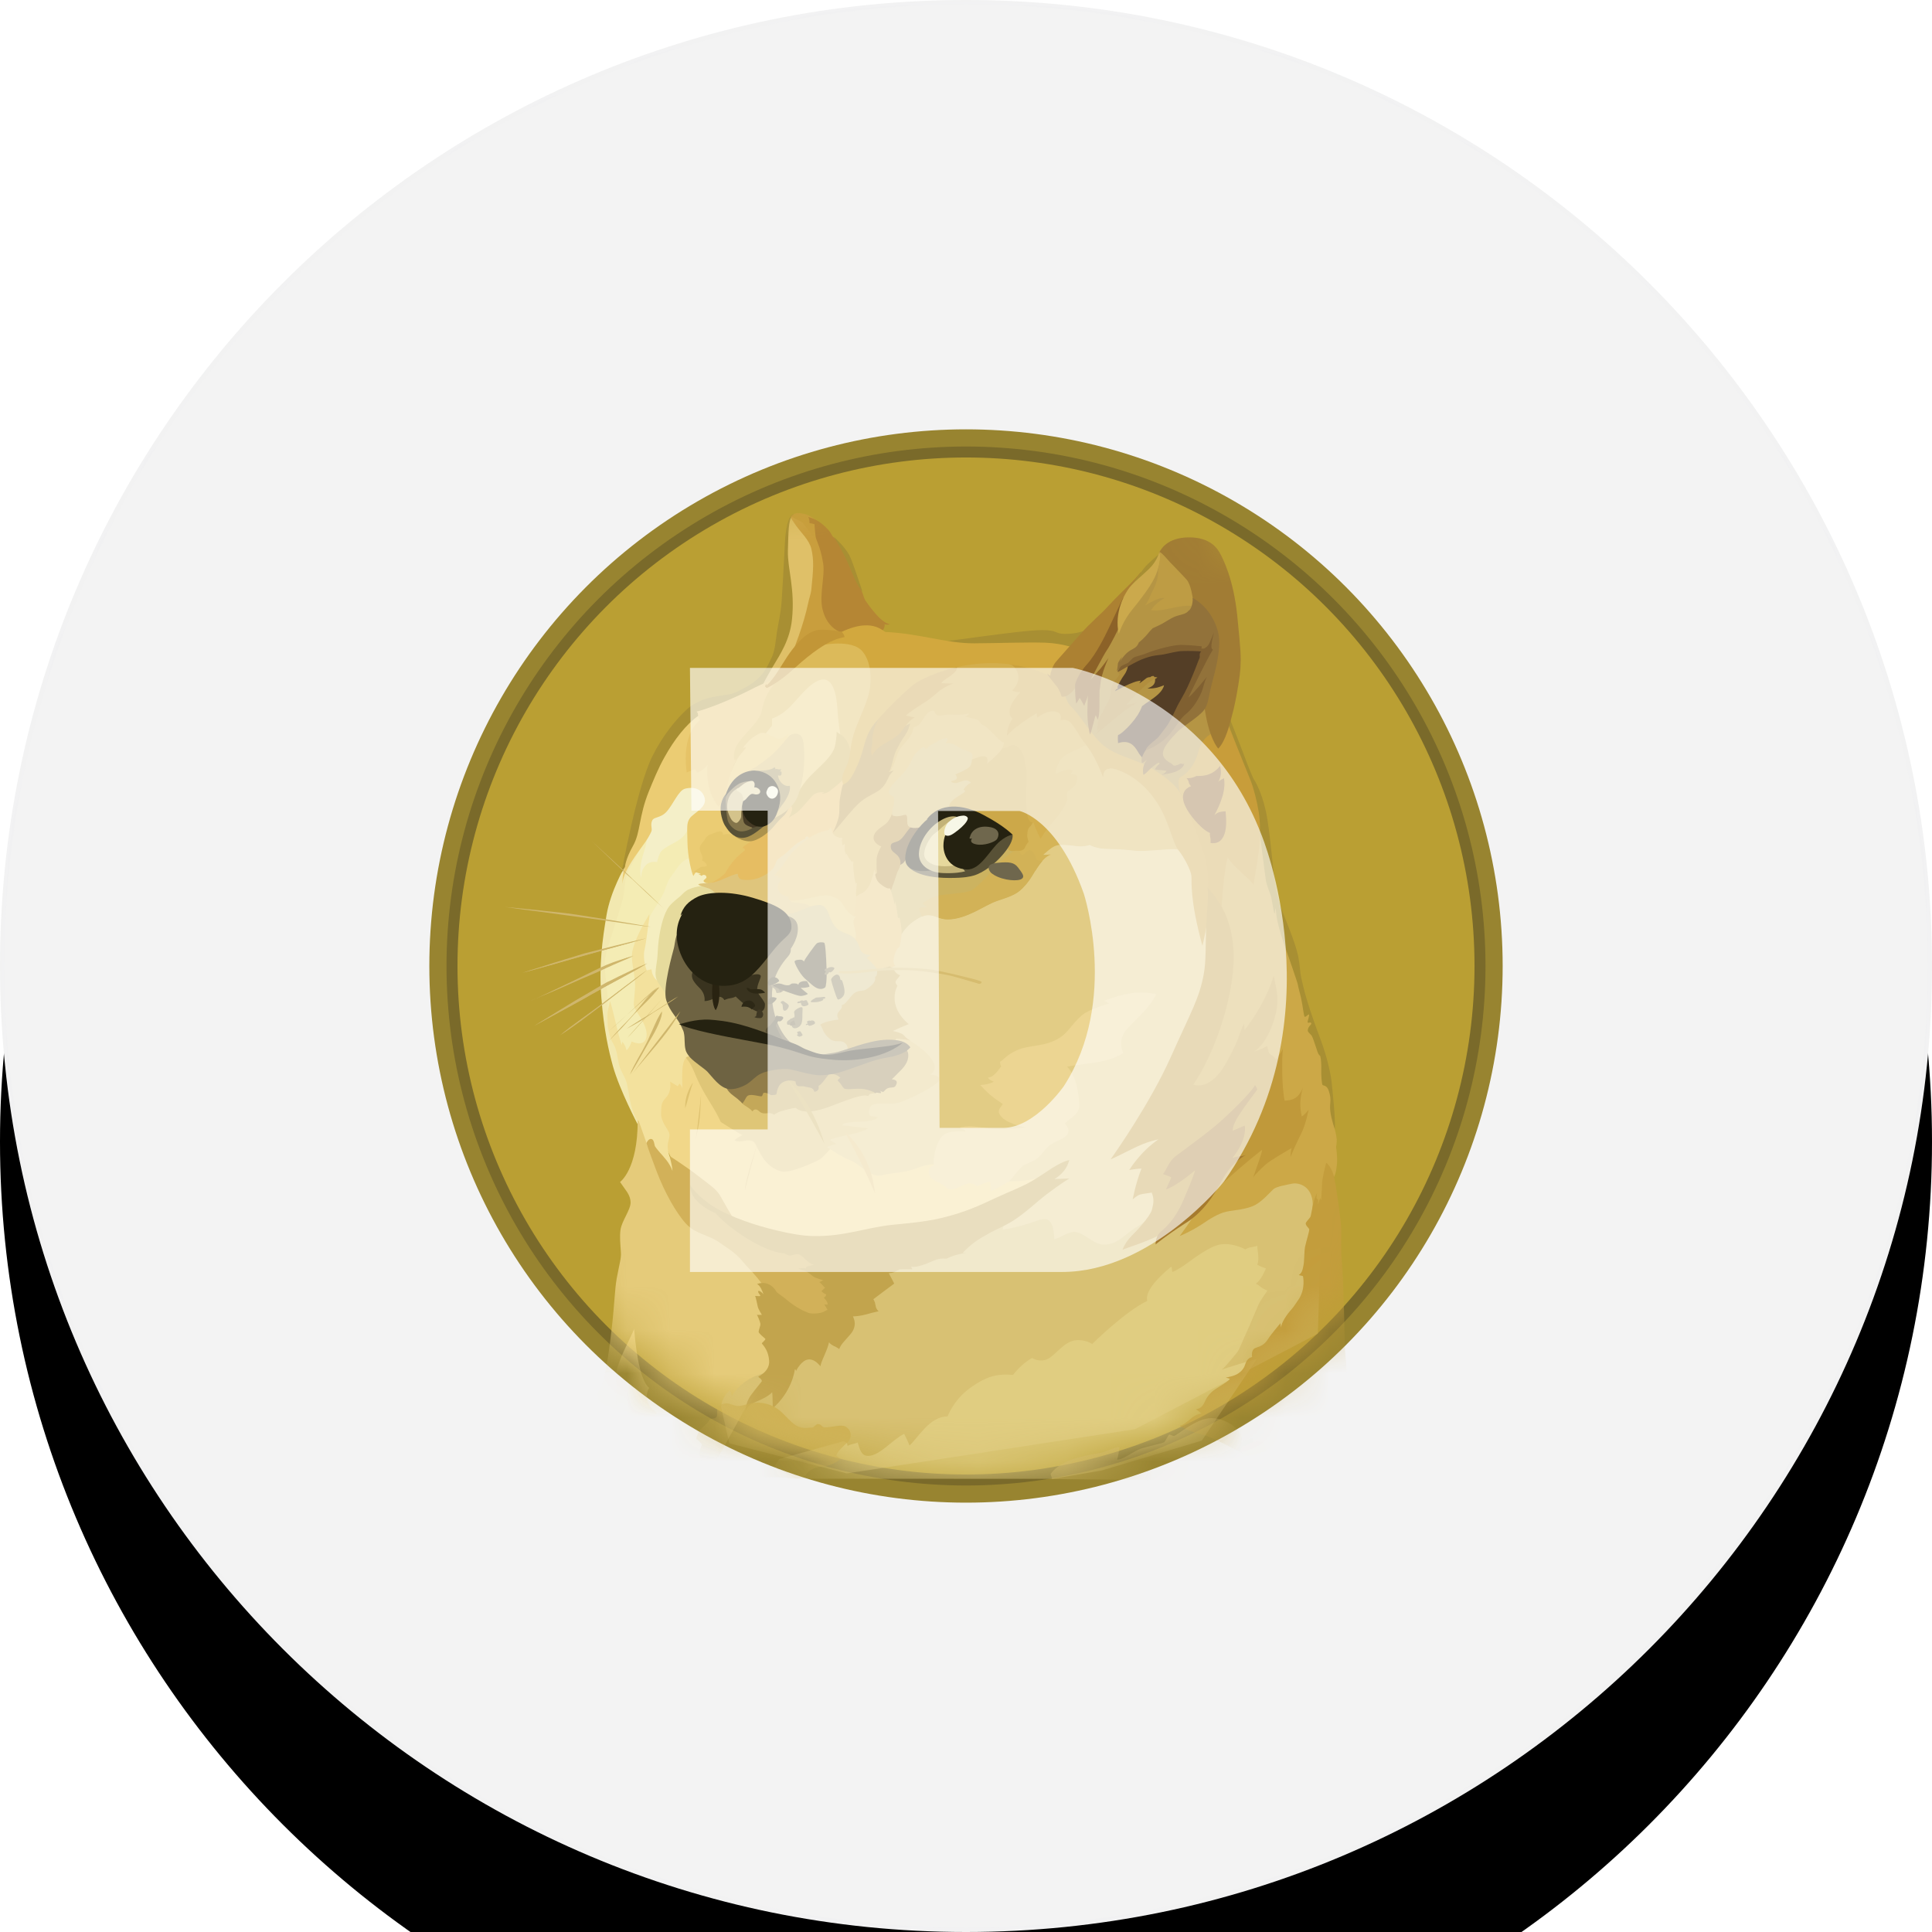 <svg xmlns="http://www.w3.org/2000/svg" xmlns:xlink="http://www.w3.org/1999/xlink" width="44" height="44" viewBox="0 0 44 44">
    <defs>
        <circle id="te8xoq7u4d" cx="12.222" cy="12.222" r="12.222"/>
        <circle id="usbvv0uere" cx="12.222" cy="12.222" r="11.831"/>
        <circle id="9jz3urlnlf" cx="12.222" cy="12.222" r="11.581"/>
        <filter id="4uq97kkv2b" width="109.1%" height="118.2%" x="-4.5%" y="-4.5%" filterUnits="objectBoundingBox">
            <feMorphology in="SourceAlpha" radius="1.5" result="shadowSpreadOuter1"/>
            <feOffset dy="4" in="shadowSpreadOuter1" result="shadowOffsetOuter1"/>
            <feGaussianBlur in="shadowOffsetOuter1" result="shadowBlurOuter1" stdDeviation="1.5"/>
            <feColorMatrix in="shadowBlurOuter1" values="0 0 0 0 0 0 0 0 0 0 0 0 0 0 0 0 0 0 0.402 0"/>
        </filter>
        <path id="etmey8w68a" d="M22 44c12.15 0 22-9.85 22-22S34.15 0 22 0 0 9.85 0 22s9.85 22 22 22z"/>
    </defs>
    <g fill="none" fill-rule="evenodd">
        <g>
            <g transform="translate(-389 -92) translate(389 92)">
                <mask id="vjh8p1v4uc" fill="#fff">
                    <use xlink:href="#etmey8w68a"/>
                </mask>
                <g>
                    <use fill="#000" filter="url(#4uq97kkv2b)" xlink:href="#etmey8w68a"/>
                    <use fill="#F3F3F3" xlink:href="#etmey8w68a"/>
                </g>
                <circle cx="22" cy="22" r="21.95" stroke="#90A4BE" stroke-opacity=".6" stroke-width=".1" mask="url(#vjh8p1v4uc)" opacity=".201"/>
                <g mask="url(#vjh8p1v4uc)">
                    <g transform="translate(9.778 9.778)">
                        <use fill="#988430" fill-rule="nonzero" xlink:href="#te8xoq7u4d"/>
                        <use fill="#7A6A2A" fill-rule="nonzero" xlink:href="#usbvv0uere"/>
                        <mask id="m3qj5kf7eg" fill="#fff">
                            <use xlink:href="#9jz3urlnlf"/>
                        </mask>
                        <use fill="#BA9F33" fill-rule="nonzero" xlink:href="#9jz3urlnlf"/>
                        <path fill="#E2CC85" fill-rule="nonzero" d="M9.299 17.008L8.912 16.275 9.137 15.357 10.745 14.736 10.061 13.332 10.399 11.914 11.034 10.644 12.996 10.335 14.437 8.961 17.55 9.196 18.161 12.525 16.985 16.716 16.314 18.885 13.597 18.988 12.335 18.114 10.858 17.497z" mask="url(#m3qj5kf7eg)"/>
                        <path fill="#F1D789" fill-rule="nonzero" d="M14.065 16.985s-.375.172-1.016.132c-.186-.25-1.485-.366-1.485-.366s-.163-.05-.45.07c-.288.116-.561.102-.816.166-.255.063-.508-.27-.704-.339-.196-.073-.455-.249-.455-.249l-.548-.053-1.1-.465-1.746-1.74-.474.743-.147.92.528 1.09 1.422 1.295 2.773.704 1.643-.485 2.06-.87.515-.553z" mask="url(#m3qj5kf7eg)"/>
                        <path fill="#F4ECB4" fill-rule="nonzero" d="M4.214 10.834L4.567 9.768 4.986 9.08 6.337 8.967 5.931 10.15 4.802 12.159 5.271 13.953 4.44 14.368 4.185 13.976 3.979 13.079 3.965 12.07z" mask="url(#m3qj5kf7eg)"/>
                        <path fill="#F3E19D" fill-rule="nonzero" d="M5.73 16.911l-.26-.362s-.069-.172-.03-.322c.04-.152.034-.162.015-.22-.02-.057-.186-.255-.177-.425.01-.172-.013-.23.113-.366.133-.132.093-.361.093-.361l.172.106.04-.059s.063.05.063.127c.014-.107-.043-.602.087-.714.133-.113.362.528.362.528l-.142-.93-.366-.953-.65-.87-.04-.96v-.083s-.3.46-.382.821c-.06.25.083.552.053.91-.024.356-.053.328.034.469.087.14.298.43.215.64-.073.18-.322.054-.322.054s-.05.146-.117.2c-.023-.087-.05-.143-.097-.196-.003.033-.013.079-.013.079s-.044-.137-.087-.309c-.06-.229-.123-.532-.18-.694-.024.093-.083.376-.083.376l.033.435.162.597.157.392.152.479.132.322.107.245.093.552.45.475.238.106.174-.089z" mask="url(#m3qj5kf7eg)"/>
                        <path fill="#F2E8B0" fill-rule="nonzero" d="M4.45 9.964s-.323.548-.415 1.1c-.093.551-.176 1.134-.117 1.886.06.757.172 1.222.263 1.554.156.552.562 1.32.562 1.32l.013-.03s-.106-.196-.162-.405c-.053-.21-.073-.46-.122-.572-.044-.113-.117-.21-.153-.348-.033-.133-.04-.342-.142-.498-.044-.064-.097-.23-.113-.396-.02-.25.01-.528-.014-.757-.043-.382-.073-.641-.033-.841.04-.2.245-.767.372-1.218.083-.289.033-.532.185-.783.153-.25.246-.47.28-.621.039-.139-.404.609-.404.609z" mask="url(#m3qj5kf7eg)"/>
                        <path fill="#F5EEC0" fill-rule="nonzero" d="M5.979 9.744s-.167.05-.246.137c-.079.083-.112.152-.22.292-.106.143-.112.255-.199.431-.087.173-.279.432-.302.525-.024.093-.064.528-.113.733-.044.206.05.46.05.46l.112-.025s0 .147.113.246c.112.097.132-.329.132-.329l.421-1.422.635-.43.07-.349-.453-.269z" mask="url(#m3qj5kf7eg)"/>
                        <path fill="#E6DB9D" fill-rule="nonzero" d="M6.287 10.389s-.299.02-.445.126c-.06.044-.083.08-.146.133-.117.097-.236.186-.293.312-.063.127-.132.319-.18.68-.02.153-.02.293-.033.416-.02.166-.05.299-.034.392.02.19.215.288.235.504l.406-.206.381-1.505.811-.508-.459-.514-.243.17z" mask="url(#m3qj5kf7eg)"/>
                        <path fill="#E5CB7A" fill-rule="nonzero" d="M6.35 23.823l-1.81.044-.958-.073.073-.87c.033-.103.146-.396.18-.45.024-.078.053-.278-.014-.523.043-.07.18-.107.332-1.472.06-.508.07-.894.113-1.135.063-.342.107-.469.097-.597-.014-.206-.03-.356-.01-.515.03-.21.235-.458.23-.63-.005-.137-.074-.226-.133-.309-.06-.083-.107-.152-.107-.152s.405-.28.402-1.402c.013.004.023.01.023.01l.2.567.136.166.525.977.674.655.997.67.625.68.063 1.814-.817 1.06-.82 1.485z" mask="url(#m3qj5kf7eg)"/>
                        <path fill="#D8C173" fill-rule="nonzero" d="M6.643 22.26s.014-.226.2-.373c.03.05.05.097.043.133.034-.06.27-.44.801-.538.532-.097.66-.485.66-.485l1.13-1.026 1.292-1.189 1.57-.552.734-.18s.013.054-.014.173c.136-.01.439-.08.753-.19.127-.05.246-.07.309-.004.093.087.107.292.113.415.152-.034.328-.18.468-.166.226.024.425.289.655.289.302 0 .439-.186.65-.333.127-.087.31-.195.412-.269.245-.18 2.84-.973 2.84-.973l.91.06.146.977-.08 2.567-4.164 2.175-6.566 1.007-2.674-.684-.188-.835z" mask="url(#m3qj5kf7eg)"/>
                        <path fill="#F1D789" fill-rule="nonzero" d="M3.866 23.83s.24-.543.352-1.326c.093-.64.01-.787.034-.992.034-.309.382-.91.411-1.027.024.24.093 1.143.343 1.345-.054.079-.143.352.176.562-.054.112-.163.249-.093.454.069.206.152.499.112.821-.112.024-.235.073-.332.166-.097.087-1.003-.004-1.003-.004z" mask="url(#m3qj5kf7eg)"/>
                        <path fill="#E0CD81" fill-rule="nonzero" d="M7.968 23.452l1.458-.406.063.02s.034.02.034.087c.093-.053.172-.044.23-.08.029.064.058.274.189.3.136.03.283-.06.431-.173.146-.116.313-.263.44-.322.023.04.082.162.122.263.166-.132.455-.67.866-.66.04-.093.186-.432.572-.69.381-.26.62-.28.92-.256.116-.152.268-.289.43-.385.05.02.186.102.356.023.172-.079.366-.385.621-.425.226-.034.396.083.396.083s.743-.738 1.256-.983c-.02-.06-.06-.283.542-.777.033.03.01.113.033.117.01 0 .156-.064.342-.206.23-.172.505-.352.67-.401.313-.093.646.096.646.096s.04-.03.092-.043c.08-.014.137-.024.18-.04-.004.103.054.28 0 .432 0 0 .083.049.196.083-.033.073-.107.259-.23.348.104.05.117.106.264.156-.06.083-.156.225-.2.312-.043.093-.2.479-.269.625-.073.147-.172.416-.22.47-.049.052-.219.282-.351.395.116-.044.597-.19.8-.246l-1.255 1.863-2.283.68-1.119.19-5.832-.003-.514-.256.124-.191z" mask="url(#m3qj5kf7eg)"/>
                        <path fill="#DFC57C" fill-rule="nonzero" d="M6.337 10.335s-.172 0-.206.024.172.073.235.097c.064.024.2.133.236.22.033.083 1.236.567 1.236.567l.85-.043.293-.406-.558-.488.392-1.153-.519.083-1.245.744-.625.239-.09.116z" mask="url(#m3qj5kf7eg)"/>
                        <path fill="#E5CC7C" fill-rule="nonzero" d="M8.204 10.717s.033.063.116.063c.176 0 .338.044.406.133.112.142.425.597.425.597l.747.27.05-.88-.817-.568-.93.342v.043h.003z" mask="url(#m3qj5kf7eg)"/>
                        <path fill="#D2C281" fill-rule="nonzero" d="M8.057 11.044s.137.01.309-.054c.172-.063.455-.2.577-.146.172.073.137.302.323.508.112.127.318.123.435.26.116.136.518.072.518.072l.152.821-.611.783-.2.973h-.826l-.756-.298-.372-.9.186-.91.265-1.11z" mask="url(#m3qj5kf7eg)"/>
                        <path fill="#E2C270" fill-rule="nonzero" d="M9.655 11.083s.03.01.063.01c-.023.02-.073.063-.053.176.02.113.083.255.03.342.023.03.059.063.093.162.033.097.043.186.263.2-.05.03-.087.07-.087.07s.152.132.23.254c.078-.004.288-.069.288-.069l.043.03.093-.04s-.087-.033-.023-.245c.059-.186.112-.176.116-.19.004-.014.044-.21.044-.289.03-.102.053-.415.053-.415l-.063-.69-.356-.216-.289-.279-.273.515-.18.18-.014.445.022.05z" mask="url(#m3qj5kf7eg)"/>
                        <path fill="#CCB360" fill-rule="nonzero" d="M10.512 10.506s.063.18.087.318c.013-.044.013-.083.013-.083s.05.273.06.386c.02-.004.04-.01.043.01.004.02.05.239.04.361.023-.043.136-.215.332-.332.08-.05.172-.103.269-.107.152-.004.263.097.445.097.439 0 .837-.322 1.13-.421.215-.073.4-.127.531-.245.064-.054.176-.172.28-.348.136-.236.278-.44.42-.465-.112.02-.195.014-.195.014s.043-.044.116-.103c.073-.06.162-.133.289-.133.225 0 .338.034.465.034.126-.004.2-.034.2-.034s.132.093.43.093c.3.004.499.03.655.044.156.014.68-.044.83-.04.157.004.284.07.284.07l-.485-1.409-1.74-1.52-1.037.733L12.38 9.02l-1.542.572-.323.362v.552h-.003z" mask="url(#m3qj5kf7eg)"/>
                        <path fill="#D5B457" fill-rule="nonzero" d="M13.972 9.699s.044-.044.117-.103c.073-.06.162-.133.289-.133.225 0 .338.034.465.034.126-.004.2-.034.2-.034s.132.093.43.093c.3.004.499.03.655.044.156.014.68-.044.83-.04.157.004.284.07.284.07l-.22-.635-.255-.485-.728-.797-.88-.518c-.004-.004-.302-.083-.302-.083l-.792.478-.717 1.858-.014.391.464.22c.117-.196.246-.352.366-.372-.108.012-.192.012-.192.012z" mask="url(#m3qj5kf7eg)"/>
                        <path fill="#D2B257" fill-rule="nonzero" d="M13.963 9.831c-.07.004-.127-.01-.143-.06-.06-.165-.107-.189-.156-.189-.05 0-.117.107-.156.117-.04.01-.087-.123-.087-.123l-.044-.02s-.255.166-.435.362c-.18.196-.475.528-.607.588-.133.059-.587.079-.744.112-.156.034-.328.147-.352.172-.023.026.07.054.083.08.014.023-.152.013-.166.039-.01.02.04.133.064.19.043-.02.087-.034.136-.034.152-.004.263.097.445.097.439 0 .837-.322 1.13-.421.215-.073.4-.127.531-.245.064-.054.176-.172.28-.348.074-.121.147-.234.22-.317z" mask="url(#m3qj5kf7eg)"/>
                        <path fill="#D2B159" fill-rule="nonzero" d="M7.666 19.619s-.04-.147-.402-.524c-.103-.107-.166-.196-.235-.26-.172-.162-.273-.205-.396-.298-.269-.2-.561-.2-.787-.445-.225-.245-.488-.714-.67-1.193-.18-.478-.23-.63-.23-.644 0-.014.05-.107.113-.093.063.014.063.136.08.166.003.01.049.073.106.136.093.107.225.236.293.426-.014-.163-.07-.343-.07-.343s.348.22.645.45c.299.229.421.308.508.454.087.147.293.532.392.645.099.113 1.448.538 1.448.538l.64.479.319.698-.25.391-.478.103-.777-.348-.25-.338z" mask="url(#m3qj5kf7eg)"/>
                        <path fill="#C2A44D" fill-rule="nonzero" d="M5.94 17.214s.161.259.557.504c.356.216.92.412 1.422.528.288.07.577.123.836.127.698.01 1.179-.19 1.774-.255.323-.034.718-.06 1.13-.156.528-.127.84-.27 1.265-.47.309-.142.592-.248.821-.385.322-.19.558-.401.83-.465-.033.093-.069.26-.337.432.142-.004.338-.014.338-.014s-.19.112-.524.366c-.206.156-.479.42-.758.597-.18.113-.376.196-.504.263-.313.172-.44.259-.645.469.073-.004.08 0 .08 0s-.26.033-.446.132c-.04 0-.107-.014-.225.02-.093.03-.216.097-.342.132-.18.054-.24.03-.24.03l.03.06s-.235-.005-.312.003c.013.004.01.01.01.01s-.01 0-.04.014c-.024.014-.063.04-.123.053-.024.004-.043.004-.073.01.01.024.087.157.123.236-.03.02-.475.356-.475.356s.02.03.034.069c.013.043.02.107.033.136.034.06.054.07.054.07s-.054.01-.147.033c-.079.02-.176.054-.312.073-.04.004-.083.01-.127.01.02.044.107.21-.053.402-.162.19-.21.22-.26.342-.013-.01-.039-.03-.078-.05-.054-.023-.127-.059-.153-.106-.004.02-.023.097-.059.186-.05.132-.123.263-.136.361-.054-.059-.153-.176-.29-.152-.136.024-.244.21-.268.263 0-.033-.024-.06-.03-.02-.004.044-.079.499-.498.867-.004-.093-.004-.299-.014-.366-.04.04-.087.097-.372.22-.279.122-.235.245-.235.245s-.024-.196.126-.402c.153-.206.246-.302.246-.318 0-.004-.004-.024-.02-.044-.02-.02-.06-.043-.06-.06.024-.01.26-.122.246-.355-.014-.21-.103-.319-.166-.396-.01-.01.093-.083.079-.106-.01-.014-.137-.107-.153-.157.004-.023.01-.063.02-.087.014-.043.024-.073.02-.103-.01-.049-.063-.185-.08-.2.015.005.114 0 .114 0s-.08-.126-.093-.185c-.014-.06-.044-.216-.06-.245.034.003.117.01.117 0 .004-.03-.073-.08-.04-.117.024.004.07.024.113.079-.024-.063-.063-.186-.146-.235.04-.014.172-.05.289.02.116.069.156.166.156.166l.176.132c.122.097.279.235.528.332.053.03.19.03.289.01.059-.014.093-.033.122-.05.024-.013.044-.02.044-.02s-.04-.078-.073-.122c.033 0 .073.004.073.004s.024-.053-.083-.156c.023-.024.053-.04.053-.08-.034-.003-.093-.052-.107-.072.02-.014.05-.06.083-.073-.03-.024-.102-.123-.136-.133.034-.01.093-.043.093-.043s-.166-.044-.22-.08c-.053-.04-.132-.106-.18-.126-.05-.02-.136-.03-.172-.07.034.01.087 0 .127 0 .03 0 .043.005.053.005-.004-.014-.004-.044.073-.054.074-.014.107-.033.107-.033s-.073-.004-.156-.083c-.083-.08-.152-.143-.2-.153-.05-.01-.142.034-.2.03-.079-.01-.112-.05-.112-.05s-.263.024-.847-.332c-.504-.308-.724-.581-.724-.581s-.059-.02-.136-.064c-.19-.098-.453-.304-.445-.573z" mask="url(#m3qj5kf7eg)"/>
                        <path fill="#CAA13E" fill-rule="nonzero" d="M13.215 5.344s.07.02.117.079c.093.107.152.308-.06.524.083.03.117.04.19.03-.073.087-.24.273-.249.435-.01.132.073.172.073.172s-.126.146-.132.391c.03-.033.097-.106.196-.186.146-.116.348-.249.484-.332-.004.054.014.103.014.103s.255-.21.469-.117c.097.044.053.18.053.18s.133-.05.225.044c.093.093.226.332.293.425.03.044.107.127.186.255.093.152.196.362.269.568.004-.103.03-.263.322-.162.293.102.625.318.904.743.28.425.348.904.489 1.086.142.176.288.469.298.591.01.123-.043.518.25 1.588.083-.332.21-1.07.21-1.07l.068-.65.08-2.013L15.86 6.28 14.218 5.09l-1.07.102.067.153z" mask="url(#m3qj5kf7eg)"/>
                        <path fill="#B59544" fill-rule="nonzero" d="M17.121 8.34s-.03-.196-.524-.528c-.495-.328-.88-.328-1.236-.607-.273-.22-.558-.724-.744-.89-.18-.164-.21-.639-.21-.639l.608-.508.904-1.306.763-.84.366.508.508.597.283 1.199.103 1.754-.821 1.26z" mask="url(#m3qj5kf7eg)"/>
                        <path fill="#C89D3A" fill-rule="nonzero" d="M17.732 10.442s.034-.381-.097-.787c-.13-.405-.415-1.125-.548-1.394-.053-.299-.013-.322.044-.356.06-.034.273-.156.391-.587.117-.432.485-.445.485-.445l.225-.167.343.857.298.773.093.591.07.505-.163 1.066-.8.724-.34-.78z" mask="url(#m3qj5kf7eg)"/>
                        <path fill="#CEB052" fill-rule="nonzero" d="M6.35 23.823s-.18-.332-.19-.474c-.003-.137.05-.226.05-.226s-.07-.103-.133-.126c.014-.07.04-.153.093-.21.054-.063.157-.146.176-.176.02-.03.03-.07.087-.079.06-.01.123-.01.123-.087v-.142s.024-.014.044-.04c.013-.02.023-.043.033-.05.02-.01.113-.039.162-.03.05.01.18.064.25.06.142-.004.308-.112.571-.063.396.073.489.342.718.494.156.107.318.06.342.06h.054c.01 0 .083-.083.122-.08.08.005.087.07.137.074.116.014.342-.06.455-.03.053.014.122.07.142.143.024.073.004.166-.053.22-.123.112-.24.219-.263.312.033.023.092.079.092.079s-.053.05-.152.097c-.043.02-.113.053-.19.063-.146.014-.328.033-.435.19-.107.156-.474.069-.474.069l-1.76-.048z" mask="url(#m3qj5kf7eg)"/>
                        <path fill="#CCA847" fill-rule="nonzero" d="M17.087 18.373s.309-.411.416-.615c.106-.21-.338-2.87-.338-2.87l.893-2.929-.023-.953s.043-.88.146-1.262c.123.22.504.485.587.625.04-.269.172-.836.153-1.442.073.113.249 1.246.249 1.246l.176.764.23.81.254.857.153.591.087.143.073.249.07.269.199.63.117.519.093.94s.033.116.043.219c.004.103-.014.162-.014.18 0 .02.034.225.02.381-.02.157-.02.28-.142.392-.123.113-.2.783-.2.783l-.22-.146s.044-.2-.059-.382c-.103-.18-.303-.22-.415-.19-.113.024-.339.06-.412.123-.069.063-.239.259-.395.348-.196.117-.514.127-.685.166-.172.04-.361.156-.561.293-.208.134-.417.231-.495.26z" mask="url(#m3qj5kf7eg)"/>
                        <path fill="#C39D3C" fill-rule="nonzero" d="M17.087 22.694s.172.113.489.19c.316.077 1.125.542 1.125.542l.68.415.841.064.738-.103s.023-.313-.024-1.478c-.05-1.168-.087-1.335-.087-1.422 0-.087-.03-1.57-.063-1.892-.034-.323-.01-.651-.02-.84-.01-.19-.117-.964-.166-1.164-.054-.2-.156-.298-.172-.298-.014.004-.097.375-.097.468 0 .093-.02.319-.02.376-.014-.004-.02-.04-.02-.053-.02.05-.043.136-.053.146-.01.01.014-.083 0-.103-.014-.02-.04-.01-.034-.06.004-.049.014-.086.014-.086s-.06.087-.103.308c-.043.22-.043.226-.06.246-.013.023-.092.102-.096.132-.004.054.073.107.08.137.003.05-.07.278-.094.391-.024.113-.014.332-.04.445-.02.103-.039.162-.106.206.05.01.097.024.097.024s.069.292-.107.542c-.063.087-.08.126-.146.205-.133.147-.236.313-.246.421-.01-.04-.014-.096-.014-.096s-.205.239-.292.375c-.113.176-.27.166-.313.21-.043.043-.053.123-.04.186-.039.01-.112.024-.161.176-.024.079-.083.156-.176.21-.093.053-.206.069-.263.083.049.013.069.013.092.03-.03.049-.166.126-.318.225-.152.093-.225.23-.263.318-.04.083-.097.137-.19.146.04.024.097.08.127.097-.044.01-.117.01-.25.123-.138.115-.185.148-.249.158z" mask="url(#m3qj5kf7eg)"/>
                        <path fill="#D2BA6B" fill-rule="nonzero" d="M14.149 23.79s.122-.19.43-.309c.31-.122.635-.146.764-.186.123-.04.22-.093.372-.122-.014.116-.02.21-.054.289.113.02.396-.2.548-.25.153-.05.499-.122.528-.146.03-.024.093-.166.113-.172.02-.004.073.03.107.03.063 0 .508-.412.86-.406.348.004.744.293.684.552.093-.053.19-.103.27-.083-.01.033-.014.073-.014.073s.19-.043.239.02c.053.063.024.122.152.273.103.126.073.156.054.2.049.013.292.096.518.308.225.21-1.8.08-1.8.08l-3.736-.034-.035-.117z" mask="url(#m3qj5kf7eg)"/>
                        <path fill="#C0993A" fill-rule="nonzero" d="M20.024 15.497s-.063.342-.176.558c-.112.216-.235.514-.235.514s0-.107.024-.2c-.143.084-.489.283-.588.372-.093.083-.249.23-.288.299.092-.273.19-.518.205-.631-.142.103-.807.65-1.153 1.013l-1.078.872s-.166.093-.381.18c-.186.079-.406.146-.568.21.044-.117.113-.22.21-.319.103-.097.411-.431.459-.587.043-.163.053-.26-.004-.396-.054.014-.176.02-.26.044-.083.023-.172.112-.172.112s.064-.362.2-.704c-.103.004-.279.034-.279.034s.246-.412.665-.698c-.07.014-.226.053-.376.116-.245.103-.514.256-.714.339.113-.157.904-1.286 1.375-2.338.468-1.05.644-1.32.747-1.883.054-.279.04-.69.054-1.06.013-.366.059-.694.03-.914.122.153.58.582.597 1.541.013.96-.44 2.255-.92 2.953.117.033.421.073.734-.469.312-.542.308-.694.42-.92.015.113.01.153.01.153s.456-.552.671-1.246c.044.298.172.561-.03 1.11-.18.494-.415.614-.415.614s.117-.02.289-.122c.03.073.024.156.073.186.05.03.117.079.127.126.053-.079.136-.18.162-.255-.02.156-.034.84.04 1.189.152-.014.308-.024.415-.299-.073.269-.073.431-.024.66.081-.055.154-.154.154-.154z" mask="url(#m3qj5kf7eg)"/>
                        <path fill="#A88F33" fill-rule="nonzero" d="M14.886 4.596s-.152.063-.411.063c-.226 0-.162-.087-.514-.087-.542 0-2.435.313-2.767.309-.216-.004.728.093.728.093l2.41.034.485-.04.18-.366-.11-.006z" mask="url(#m3qj5kf7eg)"/>
                        <path fill="#E3C571" fill-rule="nonzero" d="M8.635 9.31s-.309.234-.44.414c-.132.18-.2.299-.347.445.049.004.102-.013.102-.013s0 .04-.023.049c.05-.004.087.014.112.04-.043.023-.162.142-.069.282.07.107.216.117.216.117s-.034.097.107.087c.302-.014.64-.146.797-.113.156.04.245.054.356.246.116.19.219.22.219.22s.07-.177.053-.44c.093-.225.093-.445.093-.445l-.102-.757-.45-.568-.58.322-.044.113z" mask="url(#m3qj5kf7eg)"/>
                        <path fill="#D8B65B" fill-rule="nonzero" d="M9.186 9.196s.044.103.226.113c-.02.044-.02.05-.014.083l.01.083s.024-.01.053-.04c.01.044-.01.113 0 .163s.03.087.03.087l.01-.02c.004-.01.04.107.136.196 0-.024.01-.04.01-.04s0 .034.024.07c-.01-.004-.02-.014-.02-.014s.01.312.063.474c.014-.02.02-.023.024-.033 0-.01-.004.087-.014.156-.013.07-.004.166-.004.166s.054-.043.117-.07c.06-.023.156-.096.216-.258.059-.162.079-.283.079-.283s.033.063.04.117c.003.05.096.023.096.023l.02-.215.117-.489.107-.302.514-.801.93-.714.81.186.684-.93-1.178-.708-1.116.117-1.012 1.402-.811 1.272-.147.21z" mask="url(#m3qj5kf7eg)"/>
                        <path fill="#D3AE4D" fill-rule="nonzero" d="M15.029 7.167s-.07.014-.27.117c-.2.103-.338.136-.415.289-.079.152-.083.273-.083.273s.137-.06.216-.08c.083-.02.176-.013.166.02-.01.03-.04.064-.04.064s.157-.004.153.073c-.004.079-.03.162-.06.2-.03.039-.152.096-.166.142-.033.093.014.097-.004.172-.014.073-.079.215-.292.465-.22.249-.313.425-.313.425s-.107-.2-.162-.372c-.04.02-.25.137-.25.137l-.486-1.695.01-.113s.044-.054.053-.152c-.073-.024-.083-.044-.18-.137-.096-.093-.176-.206-.338-.283-.023-.043-.053-.103-.172-.126-.116-.024-.19-.044-.19-.044s.064-.023.093-.073c-.073.01-.132.034-.292.03-.163-.004-.18-.01-.27.004-.088.014-.195.053-.235-.083-.043-.034-.136-.004-.215.112-.08.117-.107.21-.26.255-.003.03-.02.107-.069.19-.043.074-.112.147-.205.255-.147.173-.123.455-.356.67-.236.216.04-.596.04-.596l.375-.9 1.07-1.046 1.661-.113.163.86.81.279.513.781z" mask="url(#m3qj5kf7eg)"/>
                        <path fill="#CAA13E" fill-rule="nonzero" d="M15.292 7.357l-.699-1.007-.488-.375s-.348-.641-.372-.66c-.02-.015-.348-.05-.558-.064l.04.097s.07.02.117.079c.093.107.152.308-.06.524.083.03.117.04.19.03-.073.087-.24.273-.249.435-.01.132.073.172.073.172s-.126.146-.132.391c.03-.033.097-.106.196-.186.146-.116.348-.249.484-.332-.004.054.014.103.014.103s.255-.21.469-.117c.097.044.053.18.053.18s.133-.05.225.044c.093.093.226.332.293.425.03.044.107.127.186.255.093.152.196.362.269.568.004-.08.02-.19.156-.19l-.207-.372z" mask="url(#m3qj5kf7eg)"/>
                        <path fill="#F4EFC8" fill-rule="nonzero" d="M4.826 10.217s-.05-.123 0-.362c.049-.24.126-.352.152-.704.024-.352.255-.791.255-.791l.635-.289.449.123.132.6-.567.313s-.03.133-.19.24c-.162.106-.382.19-.435.298-.054.113-.07.21-.07.21s-.162-.034-.259.073c-.102.109-.098.206-.102.289z" mask="url(#m3qj5kf7eg)"/>
                        <path fill="#EBCC73" fill-rule="nonzero" d="M6.107 10.057s-.053.033-.093.116c-.04-.063-.132-.439-.136-.777-.004-.338-.024-.421.053-.538.08-.117.386-.24.342-.449-.043-.2-.225-.283-.449-.225-.156.04-.273.372-.435.538-.122.126-.269.106-.308.176-.054.093-.004.186-.02.245-.004.02-.053.127-.142.255-.18.26-.485.625-.525.953.014-.186.004-.19.054-.395l-.03-.05.196-.64.127-.528.282-.885.499-.903.484-.542.505.033.059.758.289 1.422.607.747-.973.655-.386.034z" mask="url(#m3qj5kf7eg)"/>
                        <path fill="#E5C66B" fill-rule="nonzero" d="M6.41 10.326s-.083.02-.113.004c-.03-.014-.06-.034-.05-.054.01-.02.064-.053.064-.07 0-.013-.004-.052-.05-.058-.045-.006-.059.023-.059.023s-.043-.033-.079-.04c.03-.003.063-.003.063-.003s-.083-.04-.172-.05c.05-.03.147-.116.21-.116s.103-.01.093-.044c-.01-.033-.06-.083-.113-.103.02-.023.034-.059-.014-.156-.05-.097-.03-.162-.014-.186.014-.03.064-.083.087-.116.024-.034.044-.08.083-.103.02-.014.084-.04.147-.064.069-.023.126-.053.166-.023.043.03.024.069.024.069s.136-.05.259.014c.122.06.421.097.421.097l.107.215-.708.607-.293.147-.06.01z" mask="url(#m3qj5kf7eg)"/>
                        <path fill="#E6BD62" fill-rule="nonzero" d="M7.393 9.333s-.22.146-.27.2c.03.003.08.023.06.053-.024.03-.166.132-.245.23-.083.096-.162.219-.19.278-.03.054-.255.21-.332.23.162 0 .488-.2.61-.2-.003.06.034.126.104.132.069.004.269.044.538-.122.269-.162.18-.283.292-.362.216-.143.303-.27.422-.348.116-.08.18-.097.18-.097s.003-.06.039-.054c.034.004.044.034.044.034s.205-.146.468-.186c-.01-.004-.014-.014-.014-.014s.02-.01.024-.02c0 0 .014-.02.024-.01s.024.084.043.113c.044-.02.127-.205.127-.205l.2-.572v-.522l-.157.03-1.172.498-.712.738-.083.176z" mask="url(#m3qj5kf7eg)"/>
                        <path fill="#B6933F" fill-rule="nonzero" d="M10.77 6.772s.103-.024.18-.074c-.023.064-.023.133-.126.283-.103.153-.107.172-.19.329-.083.162-.093.395-.172.498.063-.03.113-.034.113-.034s-.08.07-.113.143c-.034.073-.093.225-.24.318-.146.093-.331.152-.531.372-.2.216-.406.488-.509.587.054-.093.127-.279.147-.401.02-.123-.004-.27.03-.431.033-.162.033-.28.195-.562.162-.283.44-1.266.44-1.266l.597-.19.18.428z" mask="url(#m3qj5kf7eg)"/>
                        <path fill="#C49937" fill-rule="nonzero" d="M10.34 6.41s-.18.259-.23.488c-.05.23-.004.21-.034.323-.03.112 0 .21 0 .21s.08-.143.25-.246c.17-.103.308-.176.391-.263.083-.093.152-.245.332-.362-.073-.01-.176-.043-.195-.04.073-.083.292-.21.514-.361.22-.157.206-.22.562-.376-.117.02-.173-.01-.27 0 .04-.083.177-.123.313-.26.136-.136-.087-.337-.087-.337l-1.042.63-.505.594z" mask="url(#m3qj5kf7eg)"/>
                        <path fill="#DFC068" fill-rule="nonzero" d="M7.509 5.939L7.533 5.749 7.832 5.271 8.144 4.43 8.144 3.281 8.12 2.617 8.17 2.181 8.207 2.043 8.247 1.99 8.502 2.122 8.854 2.601 8.888 3.524 8.546 4.982 7.569 6.048z" mask="url(#m3qj5kf7eg)"/>
                        <path fill="#A88F33" fill-rule="nonzero" d="M8.287 1.936s-.157.004-.19.655c-.034.65-.05.993-.073 1.315-.024.322-.08.518-.107.708-.03.19-.044.449-.133.607-.04.073-.122.303-.318.475-.22.19-.548.322-.597.332-.087.02-.528.063-.708.162-.064.034-.173.073-.293.186-.24.216-.558.601-.787 1.066-.352.694-.704 2.654-.704 2.654l.079-.132s.01-.176.186-.485c.172-.308.122-.654.362-1.246.093-.225.21-.518.352-.767.225-.406.498-.754.773-.944.449-.308.943-.375.943-.375l.532-.352s.093-.18.216-.386c.172-.289.391-.611.439-1.08.073-.694-.103-1.149-.093-1.56.01-.412.014-.714.097-.787.083-.074.024-.046.024-.046z" mask="url(#m3qj5kf7eg)"/>
                        <path fill="#C99E3D" fill-rule="nonzero" d="M8.287 5.041s.235-.577.342-1.09c.02-.102.06-.205.069-.288.05-.485.063-.685 0-.95-.05-.195-.24-.371-.338-.508-.097-.142-.143-.196-.123-.225.02-.03.097-.08.172-.073.073.003.263.02.421.195.153.176.273.774.273.774l.127.787.322.993-1.265.385z" mask="url(#m3qj5kf7eg)"/>
                        <path fill="#B58634" fill-rule="nonzero" d="M10.492 4.44s-.044.02-.123 0c.004.04-.004.117-.079.166-.083-.034-.86.034-.86.034s-.362-.064-.475-.542c-.08-.319.06-.758.014-1.046-.07-.426-.166-.509-.176-.641-.01-.133-.02-.166-.02-.25-.043-.01-.07-.023-.113-.023-.01-.04.01-.073-.033-.142.023.01.186.03.376.21.156.145.156.199.18.229.03.03.268.235.371.439.103.203.303.856.348.963.014.043.044.087.117.186.115.142.283.377.473.417z" mask="url(#m3qj5kf7eg)"/>
                        <path fill="#A88F33" fill-rule="nonzero" d="M9.21 2.444c.073.117.21.352.323.602.116.263.185.478.332.654-.08-.23-.22-.68-.303-.84-.093-.17-.283-.352-.352-.416z" mask="url(#m3qj5kf7eg)"/>
                        <path fill="#E6C367" fill-rule="nonzero" d="M7.865 5.696s-.2.05-.571.245c-.123.063-.24.117-.352.166-.293.133-.607.255-.857.323l.03.033s0 .097.053.152c-.03.03-.425.3-.308 1.199.08-.03.172-.07.186-.07.024.005.03.07.06.07.029 0 .126-.04.229-.172-.004.053-.064.591.255.953.059-.07.21-.299.21-.299l.003-.073s.014-.255.097-.488c.083-.236.245-.406.245-.406l.847-1.208-.127-.425z" mask="url(#m3qj5kf7eg)"/>
                        <path fill="#DCBA5A" fill-rule="nonzero" d="M7.074 7.47s-.06.043-.126.063c-.014-.05-.034-.22.083-.386.136-.2.435-.458.518-.664.053-.133.03-.465.504-.89.475-.425.66-.572.66-.572l.768-.385.943.372-.468 1.837-.364.86-1.448-.273-1.07.038z" mask="url(#m3qj5kf7eg)"/>
                        <path fill="#E9CE77" fill-rule="nonzero" d="M7.626 6.971l.18-.225v-.16s.2-.054.415-.273c.216-.22.515-.64.778-.615.263.03.288.571.298.724.01.152.044.498.097.684.06.186-.64.89-.64.89l-.475.362-.653-1.387z" mask="url(#m3qj5kf7eg)"/>
                        <path fill="#CDAE50" fill-rule="nonzero" d="M8.184 8.848s.146-.23.04-.279c.063-.142.18-.292.18-.292s.082-.206.351-.46c.27-.254.435-.42.479-.59.043-.173.043-.339.043-.339s.054.044.093.064c.044.02.25.19.22.532s-.156.484-.156.484-.123.123-.21.186c-.093.063-.127.137-.283.142.024-.02.054-.03.054-.03s-.163-.019-.25.06c-.087.08-.273.323-.365.396l-.196.126z" mask="url(#m3qj5kf7eg)"/>
                        <path fill="#D2A83E" fill-rule="nonzero" d="M14.76 5.002s-.313-.127-.728-.143c-.415-.014-1.023.01-1.618.014-.64.004-1.222-.22-2.03-.259-.132-.08-.468-.425-1.52.309.063-.004.763-.163 1.007.142.245.302.176.817.142.94-.063.272-.269.67-.352.949-.083.278-.063.425-.123.62-.059.196-.19.293-.112.519.103-.064.156-.064.328-.45.172-.385.137-.66.421-.986.28-.328.744-.777.92-.89.176-.113 1.578-.84 3.046-.146.354-.038.619-.62.619-.62z" mask="url(#m3qj5kf7eg)"/>
                        <path fill="#C29637" fill-rule="nonzero" d="M9.455 4.733s-.004-.034-.01-.044c-.023-.05-.053-.079-.053-.079s-.348-.063-.524-.043c-.308.033-.587.415-.718.61-.132.196-.293.499-.469.655.004-.023-.01-.043-.01-.043s.01.014-.01.033c-.02.02-.02.03-.01.04l.03.03c.01 0 .283-.123.655-.47.396-.361.698-.547.856-.61.121-.056.263-.08.263-.08z" mask="url(#m3qj5kf7eg)"/>
                        <path fill="#AC8132" fill-rule="nonzero" d="M16.207 3.245s-.063.08-.142.167c-.176.185-.406.395-.601.61-.186.206-.396.367-.631.635-.236.27-.508.568-.578.655-.063.087-.112.23-.112.303l-.074-.05s.02.04.06.087c.05.07.126.157.166.21.063.087.097.19.103.225.023.004.176.034.366-.278.19-.313.439-.655.439-.655l.395-.587.25-.499.312-.558.047-.265z" mask="url(#m3qj5kf7eg)"/>
                        <path fill="#A88F33" fill-rule="nonzero" d="M16.613 2.846s-.24.196-.333.312c-.092.117-.312.426-.312.426l.08-.01.4-.356.157-.28.008-.092z" mask="url(#m3qj5kf7eg)"/>
                        <path fill="#A67A2E" fill-rule="nonzero" d="M16.54 18.563s-.004-.162.087-.26c.093-.096.328-.239.557-.773.23-.532.255-.654.255-.654s-.411.352-.664.435c.06-.123.093-.21.123-.273-.034-.03-.176-.063-.19-.08.079-.078.122-.272.282-.4.206-.157.582-.426.875-.665.292-.24.866-.797.939-.96.044.064.053.103.053.103s-.288.376-.439.616c-.132.205-.122.322-.122.322l.273-.117s.079.293-.28.738c.157-.06.22-.024.31-.073-.147.093-.349.22-.539.567-.185.348-.439.754-.866 1.007-.415.267-.654.467-.654.467z" mask="url(#m3qj5kf7eg)"/>
                        <path fill="#8C6228" fill-rule="nonzero" d="M15.468 5.207s-.163.338-.186.602c-.004.063-.02.112-.02.185-.004.236.014.499-.04.621-.02-.049-.03-.083-.049-.102-.03.083-.083.342-.127.439-.02-.064-.063-.283-.059-.542.004-.26.01-.309.01-.362-.01.079-.063.186-.083.249-.03-.053-.063-.123-.103-.18-.024.04-.053.097-.08.127-.003-.024-.013-.087-.019-.176-.004-.103-.01-.236-.004-.263.01-.054.093-.263.27-.455.209-.23.424-.67.488-.807.063-.137.332-.704.332-.704h.206l-.299.68s-.18.372-.273.508c-.093.137-.289.528-.376.68.064-.082.117-.126.18-.205.062-.055.232-.295.232-.295z" mask="url(#m3qj5kf7eg)"/>
                        <path fill="#CBA94C" fill-rule="nonzero" d="M16.617 2.82s-.04.143-.157.283c-.122.146-.385.342-.514.498-.116.153-.352.568-.245 1.06.04-.106.113-.318.309-.557.195-.24.405-.514.508-.728.103-.216.116-.386.116-.386l.04-.05-.024-.112-.033-.008z" mask="url(#m3qj5kf7eg)"/>
                        <path fill="#A88F33" fill-rule="nonzero" d="M20.622 15.938s-.08-.215-.103-.411c-.024-.196.04-.235-.034-.459-.043-.136-.123-.117-.142-.136-.02-.02-.034-.226-.03-.339.004-.112-.004-.259-.024-.322-.03-.024-.05-.043-.093-.19-.05-.146-.073-.22-.097-.263-.023-.043-.093-.083-.093-.126 0-.087.08-.133.08-.157-.004-.049-.064-.01-.08-.023-.02-.024.05-.166.024-.186-.01-.01-.079.073-.097.05-.02-.025-.043-.26-.079-.416-.033-.152-.069-.263-.073-.309-.004-.043-.273-.81-.338-.996-.063-.186-.113-.386-.133-.479-.02-.093-.033-.283-.043-.263-.01.02-.004.117-.02.113-.014-.004-.063-.342-.08-.396-.013-.053-.096-.235-.116-.366-.02-.132-.063-.478-.093-.714-.03-.235-.043-.332-.043-.391 0-.03.01-.2-.024-.431-.04-.25-.117-.552-.186-.728-.132-.332-.484-1.183-.548-1.394 0-.054.07-.024.07-.024s.172.43.298.763c.123.332.24.625.27.655.023.03.209.356.292.89.083.534.113 1.026.162 1.355.024.156.044.322.093.488.053.18.136.366.245.65.093.24.162.44.2.612.043.22.043.385.07.494.023.093.058.28.142.548.083.269.205.615.288.83.162.432.236.792.26.984.021.197.094.882.075 1.087z" mask="url(#m3qj5kf7eg)"/>
                        <path fill="#BE9C44" fill-rule="nonzero" d="M16.627 2.796l-.01.024s.03.01.023.05c0 .02 0 .097-.01.162-.01.069-.03.122-.033.166 0 .093.014.2-.117.465-.04.073-.063.136-.083.18-.05.106-.06.122-.103.172.07-.04.319-.196.445-.172-.087.05-.22.146-.302.273.02.004.103.02.235 0 .22-.034.465-.113.68-.097.236.014.143-.283.143-.283l-.273-.597-.514-.362-.081.02z" mask="url(#m3qj5kf7eg)"/>
                        <path fill="#A17C34" fill-rule="nonzero" d="M17.967 7.27s-.229-.23-.322-1.016c-.093-.792-.073-1.956-.073-1.956l-.186-.455s-.04-.303-.136-.416c-.097-.112-.29-.302-.376-.395-.087-.093-.186-.22-.245-.24.03-.049.162-.328.67-.332.508-.004.665.28.718.382.053.103.293.548.382 1.394.083.847.087.91.073 1.203-.01.162-.064.538-.156.94-.086.34-.178.719-.349.891z" mask="url(#m3qj5kf7eg)"/>
                        <path fill="#8C6228" fill-rule="nonzero" d="M17.248 7.944s.106.014.22-.049c.072-.004.337.03.541-.23.014.06.05.22-.044.363.05-.05.123-.07.133-.084.004.074.073.3-.22.847.08-.087.173-.083.256-.093.004.103.059.449-.087.635-.097.126-.256.087-.256.087s.004-.044 0-.083c-.004-.054-.023-.107-.01-.143-.02-.01-.102-.043-.205-.142-.172-.162-.396-.44-.411-.645-.02-.23.185-.279.185-.279s-.023-.02-.043-.053c-.01-.034-.02-.087-.06-.13z" mask="url(#m3qj5kf7eg)"/>
                        <path fill="#92723A" fill-rule="nonzero" d="M15.723 5.456s-.01-.013-.064.05c.01-.063.02-.123.024-.18.02-.044.054-.097.097-.146-.03.059-.05.112-.05.112s.074-.136.18-.22c.074-.059.167-.086.206-.142.044-.059.034-.069.044-.079 0 0 .097-.063.245-.249.02-.024.05-.05.07-.073.033-.014.112-.05.205-.097.097-.053.206-.127.273-.156.132-.06.273-.054.338-.147.05-.013.103-.162.093-.288.073.03.449.263.578.773.092.362-.074.92-.143 1.189-.07.269-.079.468-.176.59-.123.163-.518.393-.615.505-.083.093-.332.329-.322.499.01.126.166.195.2.22.033.023.033.053.096.039.064-.014.087-.044.113-.044.03.004.03.01.044.01.013 0 .03-.004.03-.004s-.01.18-.432.235c-.03.004-.06.014-.097.02.05-.023.08-.023.133-.097-.06-.01-.23-.02-.273-.033.014-.024.06-.087.097-.117.033-.03-.004-.04-.034-.024-.014.01-.079.054-.146.113-.05.044-.093.103-.172.156-.024-.079-.02-.23.073-.338-.024.004-.07.073-.113.06-.004-.03-.01-.127.014-.216.024-.09.152-.245.152-.245l.621-1.11.133-.84-1.422.274z" mask="url(#m3qj5kf7eg)"/>
                        <path fill="#B18E3E" fill-rule="nonzero" d="M15.69 5.504s-.034.024.033.07c-.01.013-.034.062-.064.096-.033.04-.069.063-.083.097-.03.07-.053.117-.053.146 0 .03-.01.22-.093.342-.03.044-.063.117-.087.167-.05.087-.093.156-.103.195-.02.07-.033.26-.033.26l.059-.074c-.024.05-.05.103-.087.143.024-.02.093-.07.21-.172.162-.137.415-.366.723-.548-.093.033-.172.033-.235.043.05-.05.494-.571.728-.62.024-.03.02-.064.02-.064l-.2-.02-.406.087-.059-.312-.27.164z" mask="url(#m3qj5kf7eg)"/>
                        <path fill="#543E26" fill-rule="nonzero" d="M16.334 7.284s-.054.053-.103.186c-.014-.014-.06-.063-.097-.133-.073-.122-.186-.279-.449-.19-.004-.083-.01-.126 0-.185.044-.01.176-.117.309-.273.093-.107.18-.23.239-.386.04-.03.107-.08.196-.137.126-.087.279-.205.302-.338-.059.024-.186.083-.375.073.073-.033.186-.069.172-.215l.053-.034s-.024-.01-.07-.01c-.003-.013-.009-.033-.043-.023-.033.01-.04.01-.043.023-.014.004-.06 0-.093.024-.034.024-.127.103-.162.117l.033-.06s-.097.01-.166.04c-.126.044-.273.123-.421.2.014-.024.02-.04.03-.044.01-.004.033-.01.033-.014s-.01-.04-.004-.053c.004-.014.087-.176.157-.269.069-.093.083-.225.083-.225l.302-.153.85-.195.552.033-.069.382-.326.666-.279.607-.318.372-.293.214z" mask="url(#m3qj5kf7eg)"/>
                        <path fill="#806031" fill-rule="nonzero" d="M17.712 5.633s-.332.41-.425.474c.06-.126.425-.88.558-1.09-.03-.023-.07-.023.024-.391-.08.186-.107.283-.172.332-.064.05-.074.034-.117.034.014-.024.01-.05.01-.05s-.28-.033-.469-.033c-.19 0-.568.103-.777.186-.166.069-.26.069-.319.112-.059.05-.093.103-.122.117-.024.014-.137.05-.162.087-.024.04-.064.083-.064.093 0 .01-.01.024.02.014.01-.004.083-.044.166-.093.113-.063.25-.137.348-.18.283-.113.372-.093.499-.117.132-.024.322-.079.449-.079.126-.004.365 0 .42.01-.023.02-.043.043-.033.127 0 .023-.02.049-.04.106-.059.163-.171.431-.235.568-.087.186-.186.342-.235.439-.05.097-.156.352-.263.488-.107.137-.162.22-.196.25-.033.03-.273.205-.255.269.044-.014.318-.117.518-.342.2-.226.24-.362.396-.485.156-.123.279-.328.352-.498.061-.159.047-.208.124-.348z" mask="url(#m3qj5kf7eg)"/>
                        <path fill="#B6903C" fill-rule="nonzero" d="M10.551 8.702s-.043.18-.142.269c-.097.087-.27.162-.29.308-.023.147.173.22.173.22s-.107.176-.107.308c0 .137-.004.163.01.293-.024.014-.04.04-.04.04s.01.126.107.205c.097.08.18.127.23.107.01.02.02.05.02.05s.073-.186.122-.348c.05-.167.093-.143.113-.366.02-.226.235-.607.235-.607l.147-.329-.24-.186-.338.036z" mask="url(#m3qj5kf7eg)"/>
                        <path fill="#685026" fill-rule="nonzero" d="M10.996 9.024s-.073.073-.136.162c-.064.087-.113.167-.206.2-.093.034-.152.034-.146.127.005.093.093.132.142.18.053.05.097.132.073.225.03-.014.083-.03.133-.136.05-.107.395-.758.395-.758h-.255z" mask="url(#m3qj5kf7eg)"/>
                        <path fill="#D4B968" fill-rule="nonzero" d="M12.359 7.523s.03-.079 0-.136c-.03-.06-.21-.08-.299-.147-.093-.069-.206-.116-.299-.087.014-.033.07-.106.024-.122-.043-.014-.206.06-.249.093-.044.033-.142.073-.162.097-.02.023-.054.069-.073.049-.02-.014-.03-.05-.064-.03-.033.02-.195.153-.225.23-.03.077-.097.249-.299.445-.2.196-.289.322-.23.395.06.073.088.02.098.083.004.03.01.107-.01.186-.024.103-.063.2-.01.22.136.043.269-.04.299-.014.059.053-.034.245.106.283.143.04.283-.034.283-.034l.518-.279.499-.263.255-.504-.137-.421-.025-.044z" mask="url(#m3qj5kf7eg)"/>
                        <path fill="#CCA849" fill-rule="nonzero" d="M11.87 8.728s-.087-.133.02-.25c.107-.116.259-.166.318-.239-.02-.024-.043-.03-.043-.03s.053-.106.172-.162c-.03-.03-.07-.053-.113-.053-.097 0-.156.06-.245.06-.087 0-.097-.044-.097-.044s.146-.014.133-.08c-.014-.069-.04-.069-.04-.069s.283-.116.332-.18c.05-.063.044-.136.054-.166.033 0 .23-.103.308-.059.08.043.024.162.024.162s.24-.18.362-.356c.107.01.156-.073.235-.073.097 0 .25.132.279.415.02.162.05.255.02.542-.014.162-.01.508.04.68.033.137.112.123.112.123s-.014.06-.07.107c-.053.05-.058.18-.053.23.01.049.03.106.03.106s-.063.073-.079.123c-.014.05-.08.083-.127.083-.049 0-.023-.004-.087 0-.063.004-.083.014-.122 0-.04-.014-.07-.03-.054-.156.014-.127-.488-.422-.488-.422l-.82-.292z" mask="url(#m3qj5kf7eg)"/>
                        <path fill="#585136" fill-rule="nonzero" d="M10.927 9.978s.18.239.92.239c.351 0 .474-.034.547-.054.08-.02.376-.136.675-.488.269-.318.21-.449.21-.449l-.157-.024-.508.07-1.505.64-.182.066z" mask="url(#m3qj5kf7eg)"/>
                        <path fill="#252211" fill-rule="nonzero" d="M11.479 10.037s-.641.142-.641-.263c0-.396.395-.811.494-.884.103-.073.348-.156.348-.156h.592l.112.298-.049.645-.856.36z" mask="url(#m3qj5kf7eg)"/>
                        <path fill="#C3B378" fill-rule="nonzero" d="M12.07 8.854s-.123-.113-.402.04c-.278.152-.504.468-.518.757-.014.255.21.445.558.455.26.01.415-.02.494-.04-.02-.023-.122-.152-.122-.152l-.01-1.06z" mask="url(#m3qj5kf7eg)"/>
                        <path fill="#E6D89C" fill-rule="nonzero" d="M11.95 8.917s-.03-.023-.117.024c-.074.04-.18.143-.263.216-.054.043-.087.063-.117.097-.123.146-.226.385-.166.504.06.117.255.255.753.162l-.09-1.003z" mask="url(#m3qj5kf7eg)"/>
                        <path fill="#252211" fill-rule="nonzero" d="M11.787 9.163s-.079.122-.079.318c0 .2.113.518.528.542.318.02.532-.459.763-.645.176-.142.283-.146.283-.146s-.18-.196-.66-.449c-.475-.255-1.007-.289-1.296.103.137-.01.578-.123.578-.123l.215.07-.332.33z" mask="url(#m3qj5kf7eg)"/>
                        <path fill="#6F674D" fill-rule="nonzero" d="M12.786 10.094c-.064-.083-.109-.194.154-.222.271-.027.38-.01.47.11.09.123.181.222.046.272-.136.044-.49 0-.67-.16zm-.426-.78s-.09.038-.045-.04c.018-.093.136-.259.426-.22.29.038.226.232.18.287-.045.056-.29.15-.47.11-.181-.038-.09-.137-.09-.137z" mask="url(#m3qj5kf7eg)"/>
                        <path fill="#AC924C" fill-rule="nonzero" d="M6.962 9.27s.156.116.338.112c.18-.004.411-.19.518-.308.063-.07.117-.143.176-.2.05-.05.083-.073.107-.107.033-.04.069-.113.087-.136-.044.033-.107.093-.172.132-.064.04-.2.113-.255.133-.054.02-.608.312-.608.312l-.191.062z" mask="url(#m3qj5kf7eg)"/>
                        <path fill="#9F8E57" fill-rule="nonzero" d="M7.2 7.808s.088-.06.256-.097c.162-.04.488-.07.488-.07l.27.118.106.405-.196.421-.249.156-.283-.454-.391-.479z" mask="url(#m3qj5kf7eg)"/>
                        <path fill="#EAC970" fill-rule="nonzero" d="M6.849 8.17l-.093.07s.024-.044.043-.177c.02-.132.123-.455.273-.64.15-.187.147-.177.147-.177s-.044-.01-.08.02c.02-.043.147-.2.273-.279.127-.079.176-.103.309-.04.132.064.166.098.263.094.097-.004.18-.107.18-.107s.02.063-.053.21c-.074.146-.362.444-.362.444L7.147 8l-.298.17z" mask="url(#m3qj5kf7eg)"/>
                        <path fill="#D7BC6B" fill-rule="nonzero" d="M7.294 7.759s.435.059.567-.064c.004.014.02.014.02.024s-.01.02-.01.02.024-.004.044-.004c.02.004.033.01.053.01.02 0 .044-.004.044-.004s-.004.033-.03.05c.02 0 .04.003.04.019s.004.063-.02.073c-.03.01-.06-.004-.06-.004s0 .054.03.107c.04.073.123.156.235.132 0 0 .06.143-.19.46-.033.043-.069.102-.112.152-.034.079-.04.116-.04.116s.422-.162.542-.532c.123-.372.147-.737.123-1.08-.004-.096-.02-.166-.044-.215-.059-.123-.225-.103-.292-.034-.097.097-.26.338-.485.505-.23.166-.24.195-.415.269z" mask="url(#m3qj5kf7eg)"/>
                        <path fill="#585136" fill-rule="nonzero" d="M6.772 8.293s-.083.049-.127.235c-.043.19.04.421.087.494.05.073.156.273.382.283.05 0 .107-.01.162-.034.08-.033.156-.087.22-.136.096-.073.176-.136.166-.142-.024-.01-.598-.485-.598-.485l-.215-.241-.077.026z" mask="url(#m3qj5kf7eg)"/>
                        <path fill="#453A25" fill-rule="nonzero" d="M7.314 9.08s.116-.01.185-.054c.07-.043-.405-.514-.405-.514l.034.508.186.06z" mask="url(#m3qj5kf7eg)"/>
                        <path fill="#84754B" fill-rule="nonzero" d="M6.81 8.257s-.06.113-.06.142c-.01.097.02.402.043.499.024.103.153.259.319.259.103 0 .245-.064.245-.08 0-.02-.146-.039-.186-.112-.024-.04-.033-.137-.04-.235-.003-.064-.003-.133.02-.157.054-.059.064-.23.064-.23l.19-.351h-.25l-.298.186-.048.079z" mask="url(#m3qj5kf7eg)"/>
                        <path fill="#252211" fill-rule="nonzero" d="M6.736 8.366s.196-.26.372-.319.255-.023.255-.023l-.103.263-.146.162.01.083s-.024.22.122.372c.147.152.255.146.319.146.063 0 .245-.053.338-.273.083-.206.152-.469-.014-.734-.162-.263-.449-.273-.504-.273-.056.002-.49.022-.649.596z" mask="url(#m3qj5kf7eg)"/>
                        <path fill="#F7F7E7" fill-rule="nonzero" d="M11.757 9.246c-.073-.034-.003-.24.07-.303.073-.063.166-.136.328-.146.06-.004.117.033.107.073-.014.073-.117.176-.21.25-.128.1-.211.163-.295.126z" mask="url(#m3qj5kf7eg)"/>
                        <path fill="#F8F6DE" fill-rule="nonzero" d="M7.802 8.124c.053-.004.123.04.137.097.013.064-.034.19-.137.19-.083 0-.127-.103-.127-.132 0-.03.014-.06.02-.07.004-.005.014-.075.107-.085z" mask="url(#m3qj5kf7eg)"/>
                        <path fill="#D4C38B" fill-rule="nonzero" d="M7.03 8.17s-.136.063-.199.196c-.063.132-.05.263-.04.312.01.05.06.172.093.216.034.043.08.073.113.069.034-.004.103-.093.103-.146 0-.054.004-.28.07-.402.057-.122-.14-.245-.14-.245z" mask="url(#m3qj5kf7eg)"/>
                        <path fill="#E2D59D" fill-rule="nonzero" d="M7.05 8.16c-.023.014-.063.034-.053.06.01.023.093.039.123.096.033.06.033.123.023.153.01-.004.04-.02.07-.05.043-.05.097-.117.142-.117.03 0 .06.014.087.014.044 0 .087-.014.093-.06.01-.058-.083-.112-.136-.102.01-.04.023-.097-.02-.136-.044-.04-.18.03-.21.05-.031.019-.118.092-.118.092z" mask="url(#m3qj5kf7eg)"/>
                        <path fill="#CBAC5A" fill-rule="nonzero" d="M10.193 12.315l.293-.087.083.06s.06.126.152.142c-.03.063-.107.117-.103.162.004.046.044.08.044.08s-.263.434.255.873c-.123.05-.279.117-.362.157.06.013.186.04.24.087.053.049.053.063.102.093.05.03.08.069.07.087-.034-.02-.147-.08-.167-.024-.02.053-.488.033-.488.033l-.791.153s.03-.08-.054-.153c-.097-.087-.215.004-.342-.093-.166-.126-.172-.272-.225-.328.053-.033.162-.083.42-.117-.009-.02-.043-.079-.023-.132.024-.07.123-.113.093-.196.044-.01.063-.01.172-.146.103-.137.166-.166.245-.176.08-.01.127 0 .273-.137.103-.097.07-.18.07-.18s.067-.021.043-.158z" mask="url(#m3qj5kf7eg)"/>
                        <path fill="#D6BC6F" fill-rule="nonzero" d="M9.329 12.359c.004-.02.02-.03.126-.02.107.01.784-.063.968-.073.185-.014.84-.004 1.158.063.319.067.641.146.797.186.157.043.206.06.2.079-.004.02-.04.04-.06.034-.019-.004-.537-.163-.697-.196-.16-.034-.714-.123-1.017-.117-.283.004-.395-.004-.635.024-.239.03-.634.07-.753.053-.117-.014-.093-.014-.087-.033z" mask="url(#m3qj5kf7eg)"/>
                        <path fill="#DFC677" fill-rule="nonzero" d="M10.92 13.91s.406.219.553.488c.106.2-.064.298-.064.298s.23 0 .2.127c-.014.079-.395.293-.65.405-.26.113-.25.107-.376.127-.123.02-.46-.04-.528.06-.07.096-.04.199-.02.215.02.014.18.033.18.033s-.034.093-.366.103c-.332.01-.415.034-.435.07-.02.033.063.013.215.039.153.024.366.04.366.04s-.069.059-.249.106c-.206.054-.528.103-.625.163.05.033.123.083.156.087-.083.02-.2.063-.22.079.03.02.07.043.07.043s-.166.2-.263.25c-.097.049-.655.308-.846.258-.479-.126-.538-.65-.655-.69-.176-.06-.26.06-.415-.023.069-.05.106-.08.18-.113-.08-.04-.489-.299-.489-.299s-.05-.113-.142-.273c-.08-.136-.196-.318-.283-.478-.19-.352-.2-.515-.372-.714.03-.04.133-.034.133-.034l1.441.475 2.558.073.664-.95.283.034z" mask="url(#m3qj5kf7eg)"/>
                        <path fill="#C4A859" fill-rule="nonzero" d="M7.134 15.357s.02.024.053.043c.05.034.123.074.172.133.02-.03.07-.083.156 0 .087.083.196.024.263.043.07.024.073.034.073.034s.04-.034.127-.07c.053-.019.117-.033.186-.053.063-.013.132-.033.18-.033.043.03.2.196.827-.05.591-.23.727-.255.826-.22.01-.023.02-.068.172-.062 0-.064-.126-.28-.126-.28l-.698-.239h-.382l-1.145.21-.635.362-.05.182z" mask="url(#m3qj5kf7eg)"/>
                        <path fill="#927D49" fill-rule="nonzero" d="M6.752 14.955s.014.107.172.22c.156.113.206.18.206.18s.03-.04.053-.08c.024-.043.044-.092.083-.106.08-.034.26.03.299.02.033-.01.023-.08.06-.08.082-.003.136.054.165.054.03 0 .103-.004.113-.02.01-.016.014-.18.126-.259.123-.087.273-.05.313-.03 0 .03.004.103.083.107.08.004.087-.01.156.014.07.024.153-.004.19.113.034-.01.113-.02.093-.133.04-.03.073-.049.156-.166.02-.03.054-.063.08-.107.069 0 .152-.013.262.084-.033.023-.053.04-.063.063.01.01.05.05.08.093.029.04.049.087.086.097.083.023.22-.01.372 0 .146.01.27.063.322.097.02-.01.02-.014.07-.004s.087.013.033-.05c.03.014.064.044.093.014.03-.03.054-.073.137-.083.083-.01.112.004.146-.083.044-.107-.107-.107-.107-.107s.07-.063.147-.146c.093-.087.2-.2.225-.338.044-.256-.206-.29-.206-.29l-1.208.373-1.477-.074-1.26.627z" mask="url(#m3qj5kf7eg)"/>
                        <path fill="#6E6342" fill-rule="nonzero" d="M5.666 11.465s-.04.05-.063.166c-.024.117-.014.103-.034.186-.02.083-.263.91-.172 1.188.091.28.25.382.348.608.02.049.04.079.05.122.033.147.004.26.043.406.014.049.05.106.103.166.117.122.309.239.392.322.116.123.282.372.494.396.113.013.273-.034.405-.113.117-.073.19-.176.313-.235.087-.044.18-.06.263-.08.172-.033.328-.04.421-.02.143.03.479.133.665.133.073 0 .245-.01.43-.06.284-.082.626-.225.851-.288.133-.04.24-.05.348-.073.186-.044.343-.103.432-.216-.06-.069-.133-.176-.529-.172-.448.01-.967.26-1.222.299-.255.04-.366.073-.65-.03-.28-.103-.29-.172-.29-.172s-.292-.205-.414-.728c-.123-.524 0-.903.318-1.265.083-.093.063-.176.063-.176s.21-.283.152-.548c-.063-.263-.468-.21-.468-.21l-2.249.394z" mask="url(#m3qj5kf7eg)"/>
                        <path fill="#39331F" fill-rule="nonzero" d="M6.004 12.345s-.03.053-.023.107c.004.053.02.122.18.278.136.137.106.29.106.29s.07.013.255-.074c.147-.07.196.053.196.053s.06-.033.137-.043c.079-.01.122-.04.122-.04s.172.176.323.26c.136.073.215.122.283.073.063-.044.063-.133.059-.172 0 0-.02-.05-.06-.103-.043-.064-.112-.137-.116-.196-.01-.137.103-.299.079-.338-.024-.04-.113-.05-.332.03-.228.075-1.209-.125-1.209-.125z" mask="url(#m3qj5kf7eg)"/>
                        <path fill="#292311" fill-rule="nonzero" d="M6.522 13.229s-.112-.107-.073-.625c.06-.004.143.014.143.014s.061.401-.07.61z" mask="url(#m3qj5kf7eg)"/>
                        <path fill="#252211" fill-rule="nonzero" d="M5.72 11.07s.02-.015.043-.04c-.04.073-.22.366-.073.826.146.46.514.801.967.817.453.016.69-.206.963-.538.107-.132.23-.298.338-.411.162-.176.289-.226.289-.396 0-.348-.356-.504-.88-.66-.524-.156-.997-.137-1.242-.03-.24.117-.342.24-.405.431z" mask="url(#m3qj5kf7eg)"/>
                        <path fill="#3F3824" fill-rule="nonzero" d="M7.403 13.385l.04-.02s.009-.156.072-.152c.064.01.093.093.087.123-.004.03-.02.079-.083.073-.083.002-.116-.024-.116-.024z" mask="url(#m3qj5kf7eg)"/>
                        <path fill="#2D2815" fill-rule="nonzero" d="M7.227 12.72s.04-.013.087.034c.04 0 .21-.02.263.014.053.034.069.063.069.063s-.2.044-.309 0c-.11-.037-.11-.11-.11-.11z" mask="url(#m3qj5kf7eg)"/>
                        <path fill="#82764F" fill-rule="nonzero" d="M8.107 12.75c0-.01-.107-.083-.22-.107-.02-.003-.024.01-.04.01-.01-.004-.013-.033-.013-.033l-.064.033s-.01.014.024.04c.03.024.08.043.093.083.014.04.014.053.02.06.004.003.073 0 .107-.02.033-.022.097-.052.093-.066z" mask="url(#m3qj5kf7eg)"/>
                        <path fill="#2D2816" fill-rule="nonzero" d="M7.108 13.152s.02-.137.152-.143c.137-.01.162.123.162.123l-.079.08c0-.003-.06-.086-.235-.06z" mask="url(#m3qj5kf7eg)"/>
                        <path fill="#574F35" fill-rule="nonzero" d="M7.968 12.564s-.073.08-.235.103c-.014-.02-.044-.06 0-.122.043-.064.093-.083.142-.064.05.01.083.044.093.083z" mask="url(#m3qj5kf7eg)"/>
                        <path fill="#82764F" fill-rule="nonzero" d="M8.316 13.383c.01-.079-.024-.095 0-.134.024-.039.156-.117.18-.078.01.015 0 .078 0 .157 0 .078 0 .156-.024.211-.034.079-.132.118-.18.094-.05-.015-.059-.133-.059-.156.025-.016.083-.055.083-.094zm.834-.847c0-.04.083-.118.131-.118.073 0 .073.094.083.118.025.015.025-.016.049.055.024.078.058.196.034.274-.024.078-.122.133-.146.118-.034-.04-.142-.392-.151-.447z" mask="url(#m3qj5kf7eg)"/>
                        <path fill="#6E6342" fill-rule="nonzero" d="M7.925 12.707s.051.013.122.081c-.024.02-.059.041-.059.041s-.005-.062-.063-.122z" mask="url(#m3qj5kf7eg)"/>
                        <path fill="#585136" fill-rule="nonzero" d="M7.83 12.671c-.026-.017.08-.056.145-.05.064.007.091.033.16.04.07.007.081-.016.108-.033.027-.017.118-.007.134 0 .01.007.026.023.026.023s0-.04.054-.066c.053-.023.107-.023.145-.017.01.023.064.106.053.123-.01.017-.171.04-.198.023.027.04.145.123.16.14.011.016-.117.056-.17.05-.076-.004-.536-.17-.617-.233zm.702-.55s-.01-.024-.054-.04c-.037-.007-.16 0-.16.04s.107.262.225.378c.133.116.224.212.316.238.09.024.144-.016.16-.033.01-.016.038-.14.027-.428-.01-.288-.027-.567-.054-.583-.026-.017-.133-.017-.171.016-.037.033-.278.362-.29.411z" mask="url(#m3qj5kf7eg)"/>
                        <path fill="#574F35" fill-rule="nonzero" d="M7.91 12.956s-.068-.044-.136-.014c-.063.03-.059.146-.059.146s.044.02.087-.01c.044-.03.099-.079.109-.122z" mask="url(#m3qj5kf7eg)"/>
                        <path fill="#82764F" fill-rule="nonzero" d="M8.045 13.112c-.005-.04-.043-.04-.043-.06.004-.019.026-.033.047-.033s.043.024.069.04c.025.014.064.04.068.069.004.03-.043.113-.094.113-.052-.002-.037-.09-.047-.129zm.414-.053s-.086.024-.08 0c.004-.024.026-.03.054-.03.01-.01.032-.024.053-.024.022 0 .033.01.033.01s.057-.023.075-.01c.015.014.004.014.015.03.01.014.025.044.025.06 0 .015-.064.049-.115.043-.06-.012-.05-.07-.06-.08zm.5-.088s.025.014.003.03c-.015.014-.09.04-.154.044-.064 0-.122.01-.122-.01s.053-.06.086-.07c.01-.014.032-.025.053-.025.026 0 .127-.01.155-.014.025-.004.047.01.032.03-.007.015-.054.015-.054.015zm.147-.612s-.032.063-.069.063c-.036-.004-.036-.014-.036-.024 0-.014.036-.05.032-.06-.01 0-.036 0-.032-.023 0-.02.036-.043.069-.04.01-.01.047-.029.085-.029.037 0 .069.01.069.03 0 .02-.043.063-.058.073-.017.016-.038.026-.06.01zm-.489 1.174s-.043.004-.043.026c0 .01.011.01.026.004.01 0 .026-.004.026-.004.004.004.004.025.036.025.015 0 .047-.01.075-.025.026-.011.047-.022.047-.043-.01-.037-.032-.054-.064-.054s-.047.011-.047.011-.01-.021-.047 0-.032.021-.022.032c.02.017.013.028.013.028zm-.242.2c0-.01.054-.03.069-.024.015.004.057.08.057.088 0 .01-.053.034-.075.034-.021 0-.058-.034-.058-.04 0-.004.026-.01.026-.014.007-.01-.02-.034-.02-.044zm-.17-.289c.011-.004.011-.013.026-.023s.032-.004.032-.004.011-.02.037-.024.047 0 .043.01c0 .03.021.05.021.073 0 .024-.015.053-.068.073-.054.014-.127.014-.138.01-.01-.004-.021-.043-.01-.063.008-.022.04-.042.058-.052z" mask="url(#m3qj5kf7eg)"/>
                        <path fill="#6E6342" fill-rule="nonzero" d="M8.308 13.458s-.083.04-.083.06c-.01.02-.01.047-.01.059 0 .012.108-.008.122-.02.005-.008-.03-.079-.03-.099z" mask="url(#m3qj5kf7eg)"/>
                        <path fill="#585136" fill-rule="nonzero" d="M7.958 13.365c.02.004.054 0 .08.01.02.01.033.03.013.054-.02.023-.04.059-.083.053-.05-.004-.097-.03-.097-.05-.004-.023.01-.053.024-.069.02-.015.03-.006.063.002z" mask="url(#m3qj5kf7eg)"/>
                        <path fill="#574F35" fill-rule="nonzero" d="M7.935 13.385s-.064.05-.08.073c-.02.024-.116.147-.146.172.01-.02.034-.05.034-.05s-.06.035-.083.108c-.024.073.132.112.235.142l.142.04s-.059-.087-.097-.18c-.04-.093-.059-.103-.033-.147.02-.043.05-.073.05-.106l-.022-.052z" mask="url(#m3qj5kf7eg)"/>
                        <path fill="#252211" fill-rule="nonzero" d="M5.68 13.541s.014.004.043 0c.03-.004.339-.116.661-.097.142.01.396.03.714.117.405.107.91.319 1.236.44.087.033.172.092.235.116.25.097.26.097.406.122.172.024.348-.033.532-.073.225-.05.61-.073.95-.122.175-.024.321-.073.321-.073s-.268.268-.913.365c-.323.05-.588.034-.787.01-.206-.02-.342-.05-.445-.079-.117-.033-.356-.122-.651-.196-.206-.053-.435-.093-.698-.142-.649-.119-1.353-.255-1.604-.388z" mask="url(#m3qj5kf7eg)"/>
                        <path d="M5.344 11.034L3.696 9.495" mask="url(#m3qj5kf7eg)"/>
                        <path fill="#CFB66C" fill-rule="nonzero" d="M5.344 10.917c-.07-.063-.143-.127-.21-.19-.07-.063-.136-.126-.206-.19l-.205-.196c-.034-.033-.07-.063-.103-.096l-.107-.093c-.273-.26-.548-.519-.817-.778.28.255.552.509.831.768l.097.097c.033.033.07.063.103.096l.205.19c.07.064.137.127.206.196.07.07.137.133.206.196zm-3.623-.04s.992.103 1.477.172c.449.064 1.853.28 1.853.28m-3.33-.452c.278.024.557.054.836.083.143.014.279.03.415.044l.21.024.206.03.83.132.416.07c.136.023.273.049.415.072-.136-.014-.279-.033-.415-.053l-.416-.06-.83-.122c-.07-.01-.137-.024-.206-.034l-.21-.023c-.136-.014-.278-.034-.415-.05-.279-.034-.558-.07-.836-.113zm3.231.71s-1.06.27-1.418.372c-.352.097-1.418.421-1.418.421" mask="url(#m3qj5kf7eg)"/>
                        <path fill="#CFB66C" fill-rule="nonzero" d="M4.952 11.587c-.235.07-.469.137-.708.2l-.708.19c-.235.07-.469.136-.704.206l-.352.097c-.117.033-.235.063-.356.096.117-.04.235-.079.352-.112l.352-.113c.235-.073.469-.142.704-.216.24-.059.475-.122.714-.18.228-.057.467-.114.706-.168zm-2.688 1.446c.117-.043 1.462-.67 1.774-.817.157-.073.612-.235.612-.235" mask="url(#m3qj5kf7eg)"/>
                        <path fill="#CFB66C" fill-rule="nonzero" d="M2.264 13.033c.103-.04.2-.087.3-.132l.292-.137.587-.283c.196-.093.386-.195.588-.283.102-.043.205-.079.308-.112l.156-.05c.054-.014.103-.03.157-.043-.196.093-.402.172-.598.263-.195.097-.395.176-.597.263l-.597.263c-.2.081-.396.168-.596.251zm.131.548s1.218-.714 1.638-.943c.22-.123.93-.475.93-.475" mask="url(#m3qj5kf7eg)"/>
                        <path fill="#CFB66C" fill-rule="nonzero" d="M2.395 13.58c.206-.126.415-.254.625-.385l.312-.19.319-.186c.107-.063.21-.126.318-.185.054-.034.107-.06.162-.083l.167-.084c.22-.106.439-.215.67-.308-.21.132-.425.245-.64.362-.108.06-.216.113-.323.172-.107.06-.21.123-.319.18-.106.063-.21.123-.318.18l-.322.176-.651.352zm2.557-1.26s-.757.58-1.003.766c-.245.186-.967.708-.967.708" mask="url(#m3qj5kf7eg)"/>
                        <path fill="#CFB66C" fill-rule="nonzero" d="M4.952 12.32c-.156.132-.322.258-.484.38l-.489.377c-.166.122-.328.249-.494.371-.166.123-.333.24-.509.352.157-.132.323-.255.489-.375.166-.121.338-.24.498-.362l.489-.376c.168-.123.33-.25.5-.368zm-.864 1.384s.176-.147.395-.353c.273-.255.608-.581.714-.64" mask="url(#m3qj5kf7eg)"/>
                        <path fill="#CFB66C" fill-rule="nonzero" d="M4.088 13.929c.09-.107.186-.211.282-.313l.147-.15c.045-.049.096-.102.141-.155.09-.107.178-.221.268-.33.045-.054.09-.107.14-.155.025-.025.052-.049.083-.066.024-.017.05-.048.086-.053-.02.036-.045.053-.066.085-.024.024-.045.053-.065.077-.045.054-.096.102-.141.15-.096.098-.197.192-.293.294-.096.102-.186.211-.282.313-.104.104-.2.206-.3.303zm1.222-.97s-.666.774-.803.9" mask="url(#m3qj5kf7eg)"/>
                        <path fill="#CFB66C" fill-rule="nonzero" d="M5.67 12.912c-.09.07-.185.133-.281.19l-.297.186c-.095.063-.185.127-.287.19-.105.06-.2.117-.312.172l.288-.186c.096-.063.2-.116.302-.18l.288-.186c.099-.065.195-.128.3-.186zm.046.343s-.111.215-.318.484c-.252.332-.63.748-.794.96M5.3 13.255c0 .073-.02.136-.043.2-.024.063-.05.126-.08.185-.029.06-.063.123-.096.18-.034.06-.073.117-.103.176l-.2.352c-.07.117-.136.236-.21.348.05-.126.117-.245.18-.362.07-.116.133-.235.196-.356.03-.059.06-.122.083-.185.03-.064.06-.123.083-.18.03-.064.054-.123.083-.18.034-.062.062-.121.107-.178z" mask="url(#m3qj5kf7eg)"/>
                        <path fill="#DEC270" fill-rule="nonzero" d="M6.004 14.876s-.195.26-.176.588c.054-.172.12-.435.176-.588zm.186.26s-.069.703-.126 1.05c.08-.4.097-.366.126-1.05zm1.296 1.091s-.293.86-.299 1.1c.063-.246.186-.748.299-1.1z" mask="url(#m3qj5kf7eg)"/>
                        <path fill="#CBAF59" fill-rule="nonzero" d="M8.17 14.823s.475.783.83 1.452c-.096-.337-.318-.954-.83-1.452z" mask="url(#m3qj5kf7eg)"/>
                        <path fill="#E3C677" fill-rule="nonzero" d="M9.446 15.976s.371.64.704 1.422c-.04-.336-.147-.912-.704-1.422z" mask="url(#m3qj5kf7eg)"/>
                        <path fill="#ECD592" fill-rule="nonzero" d="M13.195 17.13c.08-.049.236-.318.372-.385.137-.069.24-.083.362-.22.123-.142.156-.229.425-.341.376-.163.117-.372.117-.372s.063-.064.132-.113c.097-.073.21-.162.2-.318-.014-.263-.063-.645-.279-.867.21-.043.611-.073.86-.136.29-.073.422-.176.422-.176s-.166-.283.103-.568c.269-.283.488-.455.65-.773-.186-.024-.468-.123-1.192.152.053.024.113.064.113.064s-.445.122-.608.259c-.282.239-.318.435-.625.581-.308.146-.615.107-.87.226-.255.116-.292.22-.385.263.02.023-.004.063.033.097-.024.033-.162.259-.302.259.013.053.132.093.132.093s-.087.063-.308.079c.112.116.22.245.514.43-.024.05-.123.123-.083.216.043.093.156.22.607.323-.23.01-.499.063-.86.014-.362-.044-.422-.07-.645-.014.024.023.087.023.142.087-.06.004-.43-.044-.557.122-.133.172-.19.455-.18.645-.07.034-.137.093-.103.216.033.122.21.162.322.239.113.083.123.113.23.093.112-.024.278-.137.375-.137.097 0 .166.074.166.074s.263-.127.29-.103c.023.024.003.176.029.2.025.017.322-.159.401-.208z" mask="url(#m3qj5kf7eg)"/>
                        <path fill="#FFF" fill-rule="nonzero" d="M18.944 9.216c-1.236-3.192-4.291-3.783-4.291-3.783H5.935l.034 3.251h1.736v7.26h-1.77v3.246h8.477c2.043 0 3.68-2.053 3.68-2.053 2.622-3.722.852-7.92.852-7.92zm-4.487 5.733s-.664.96-1.388.96H11.62l-.034-7.217h1.857s.86.18 1.462 1.883c0 0 .797 2.438-.449 4.374z" mask="url(#m3qj5kf7eg)" opacity=".8"/>
                    </g>
                </g>
            </g>
        </g>
    </g>
</svg>
